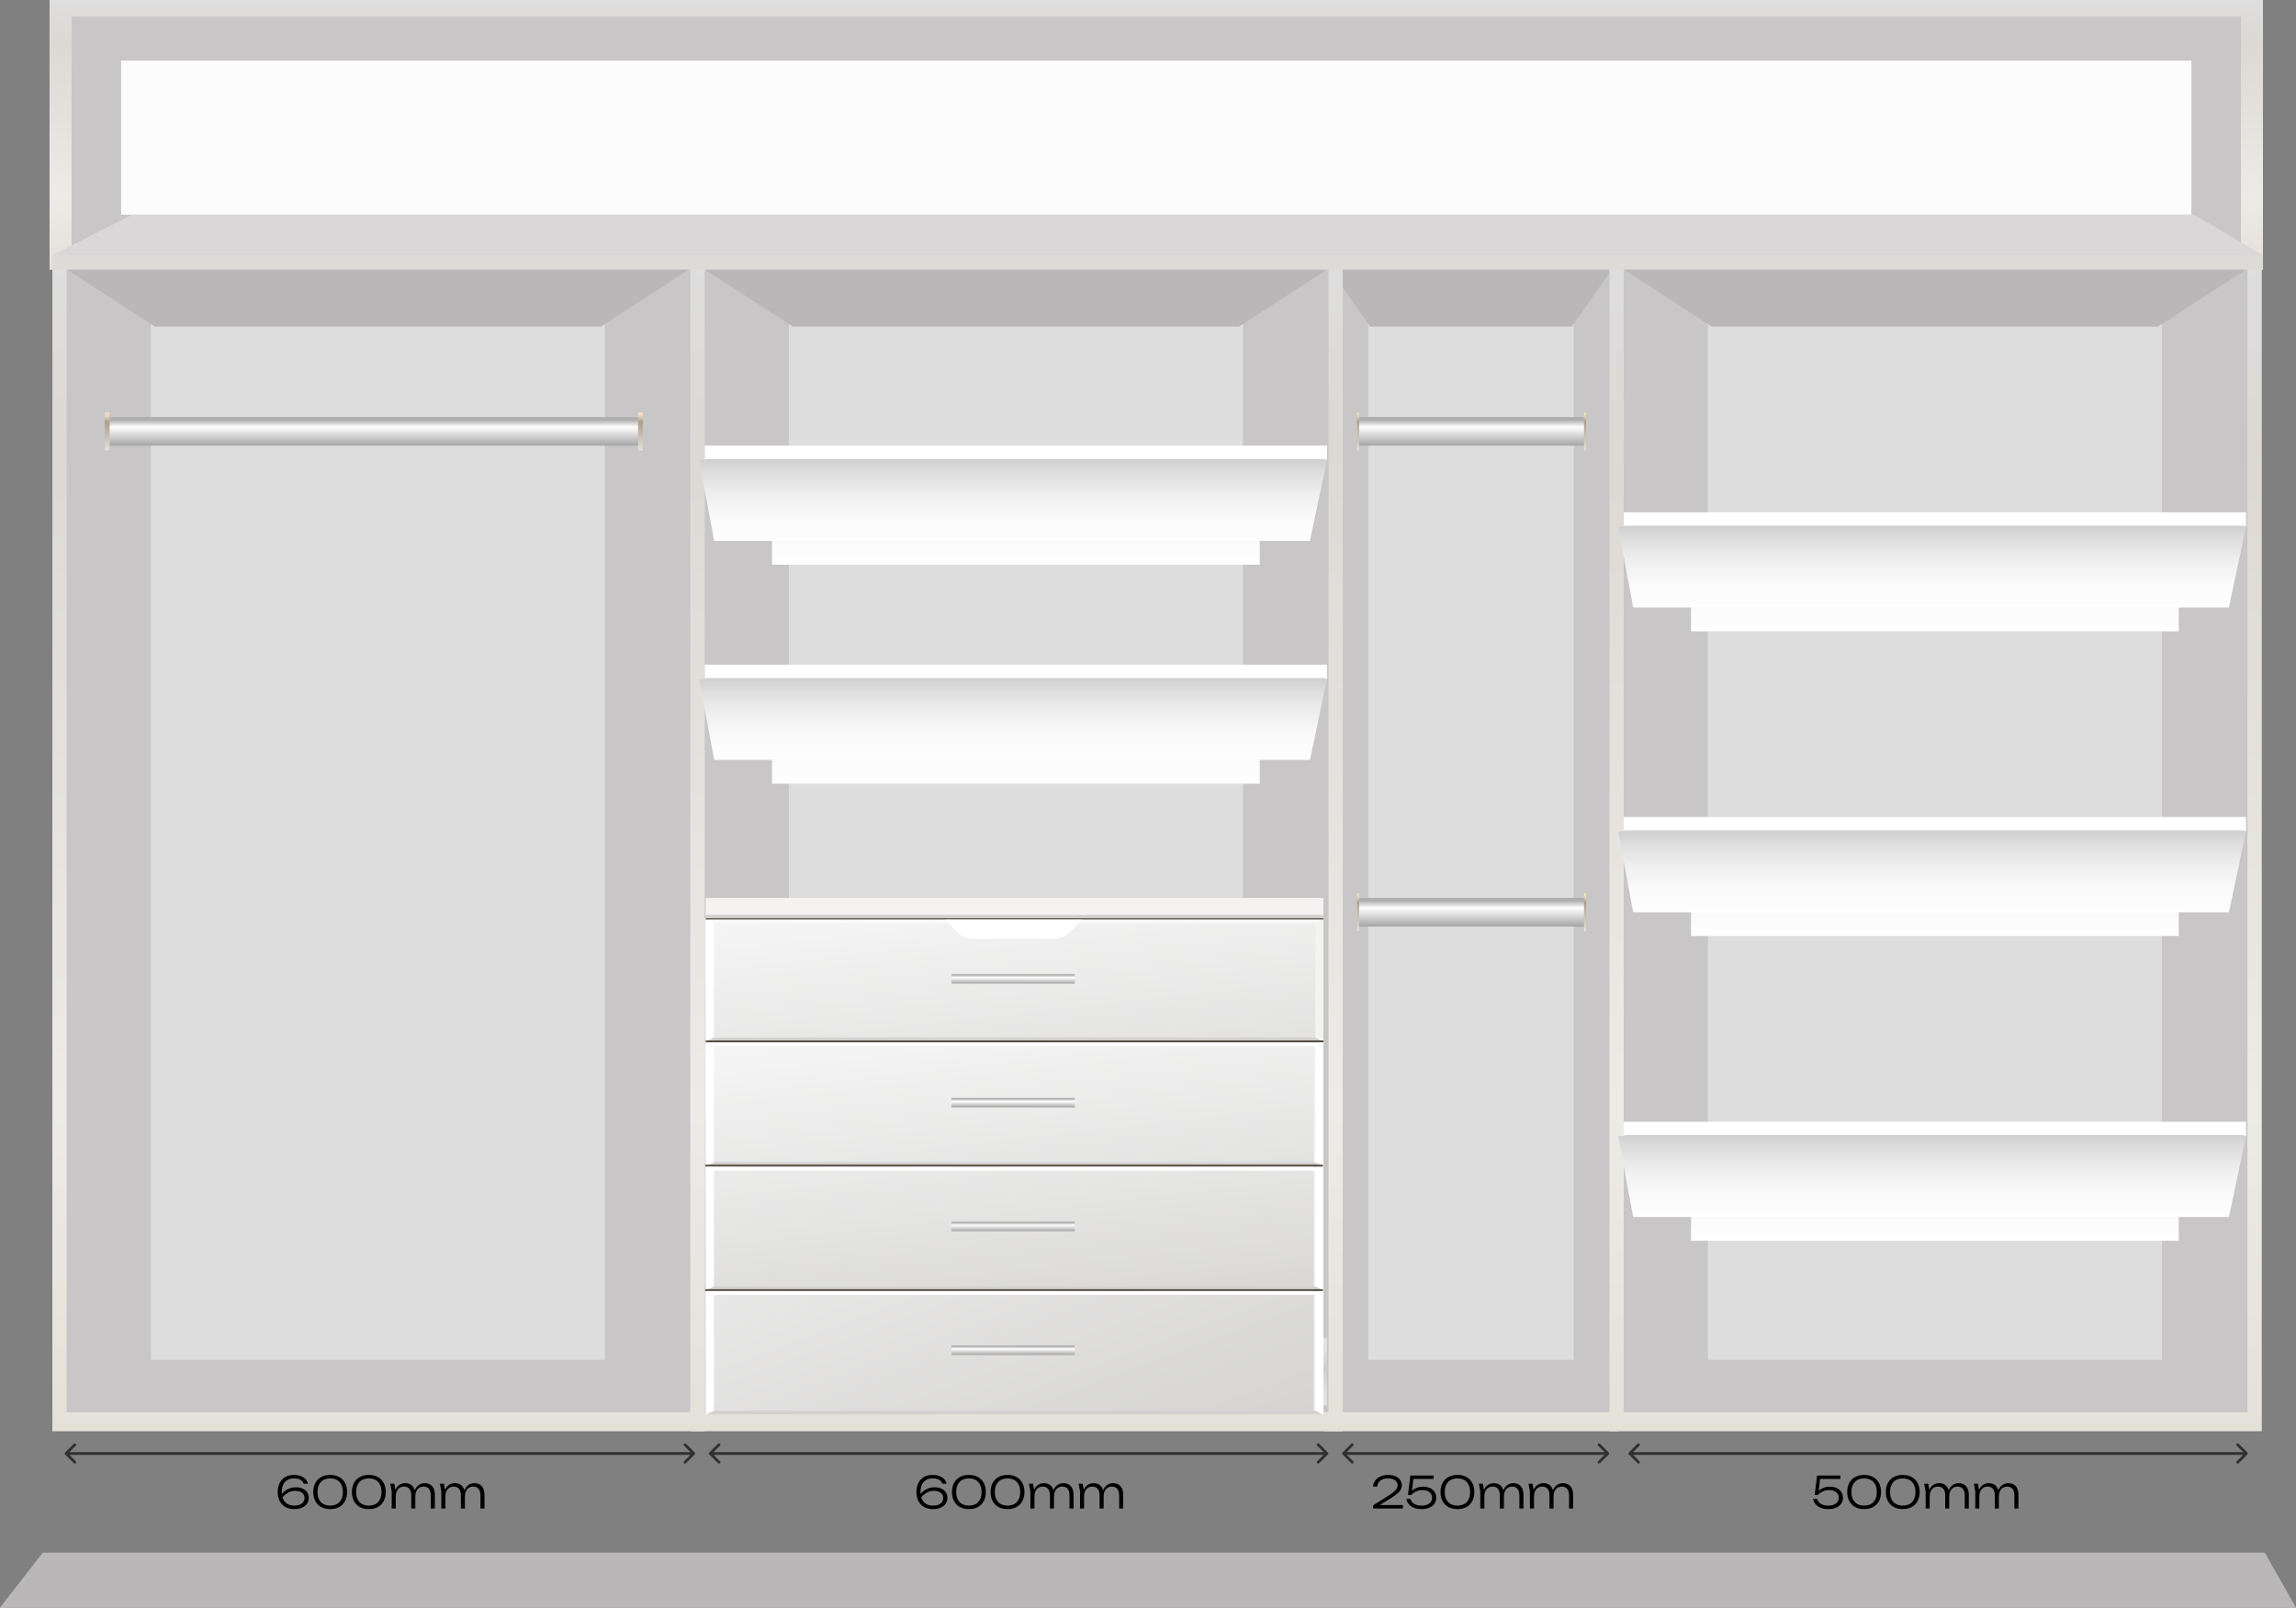 <svg width="417" height="292" viewBox="0 0 417 292" fill="none" xmlns="http://www.w3.org/2000/svg">
<rect x="0" y="0" width="417" height="292" fill="#808080" stroke="none"/>
<path d="M7.778 282H411.331L417 292H0L7.778 282Z" fill="#B9B7B7"/>
<path d="M126.177 264.177C126.274 264.079 126.274 263.921 126.177 263.823L124.586 262.232C124.488 262.135 124.33 262.135 124.232 262.232C124.135 262.33 124.135 262.488 124.232 262.586L125.646 264L124.232 265.414C124.135 265.512 124.135 265.67 124.232 265.768C124.33 265.865 124.488 265.865 124.586 265.768L126.177 264.177ZM11.823 263.823C11.726 263.921 11.726 264.079 11.823 264.177L13.414 265.768C13.512 265.865 13.67 265.865 13.768 265.768C13.865 265.67 13.865 265.512 13.768 265.414L12.354 264L13.768 262.586C13.865 262.488 13.865 262.33 13.768 262.232C13.67 262.135 13.512 262.135 13.414 262.232L11.823 263.823ZM126 263.75H12V264.25H126V263.75Z" fill="#303030"/>
<path d="M241.177 264.177C241.274 264.079 241.274 263.921 241.177 263.823L239.586 262.232C239.488 262.135 239.33 262.135 239.232 262.232C239.135 262.33 239.135 262.488 239.232 262.586L240.646 264L239.232 265.414C239.135 265.512 239.135 265.67 239.232 265.768C239.33 265.865 239.488 265.865 239.586 265.768L241.177 264.177ZM128.823 263.823C128.726 263.921 128.726 264.079 128.823 264.177L130.414 265.768C130.512 265.865 130.67 265.865 130.768 265.768C130.865 265.67 130.865 265.512 130.768 265.414L129.354 264L130.768 262.586C130.865 262.488 130.865 262.33 130.768 262.232C130.67 262.135 130.512 262.135 130.414 262.232L128.823 263.823ZM241 263.75H129V264.25H241V263.75Z" fill="#303030"/>
<path d="M292.177 264.177C292.274 264.079 292.274 263.921 292.177 263.823L290.586 262.232C290.488 262.135 290.33 262.135 290.232 262.232C290.135 262.33 290.135 262.488 290.232 262.586L291.646 264L290.232 265.414C290.135 265.512 290.135 265.67 290.232 265.768C290.33 265.865 290.488 265.865 290.586 265.768L292.177 264.177ZM243.823 263.823C243.726 263.921 243.726 264.079 243.823 264.177L245.414 265.768C245.512 265.865 245.67 265.865 245.768 265.768C245.865 265.67 245.865 265.512 245.768 265.414L244.354 264L245.768 262.586C245.865 262.488 245.865 262.33 245.768 262.232C245.67 262.135 245.512 262.135 245.414 262.232L243.823 263.823ZM292 263.75H244V264.25H292V263.75Z" fill="#303030"/>
<path d="M408.177 264.177C408.274 264.079 408.274 263.921 408.177 263.823L406.586 262.232C406.488 262.135 406.33 262.135 406.232 262.232C406.135 262.33 406.135 262.488 406.232 262.586L407.646 264L406.232 265.414C406.135 265.512 406.135 265.67 406.232 265.768C406.33 265.865 406.488 265.865 406.586 265.768L408.177 264.177ZM295.823 263.823C295.726 263.921 295.726 264.079 295.823 264.177L297.414 265.768C297.512 265.865 297.67 265.865 297.768 265.768C297.865 265.67 297.865 265.512 297.768 265.414L296.354 264L297.768 262.586C297.865 262.488 297.865 262.33 297.768 262.232C297.67 262.135 297.512 262.135 297.414 262.232L295.823 263.823ZM408 263.75H296V264.25H408V263.75Z" fill="#303030"/>
<path d="M411 0H9V49H411V0Z" fill="url(#paint0_linear_373_174)"/>
<path d="M407 3H13V47H407V3Z" fill="#C8C6C6"/>
<rect x="22" y="11" width="376" height="28" fill="#FCFCFC"/>
<path d="M127.992 46.351H9.513V259.959H127.992V46.351Z" fill="url(#paint1_linear_373_174)"/>
<path d="M125.397 46.351H12.107V256.5H125.397V46.351Z" fill="#C8C6C6"/>
<path d="M109.862 51.54H27.392V246.987H109.862V51.54Z" fill="#DDDDDD"/>
<path d="M109.135 59.323H28.119L12.12 48.945H125.134L109.135 59.323Z" fill="#B9B7B7"/>
<path d="M116.749 75.754H19.891V80.943H116.749V75.754Z" fill="url(#paint2_linear_373_174)"/>
<path d="M19.891 74.89H19.026V81.808H19.891V74.89Z" fill="url(#paint3_linear_373_174)"/>
<path d="M116.749 74.89H115.884V81.808H116.749V74.89Z" fill="url(#paint4_linear_373_174)"/>
<path d="M294.035 46.351H240.417V259.959H294.035V46.351Z" fill="url(#paint5_linear_373_174)"/>
<path d="M293.17 46.351H241.281V256.5H293.17V46.351Z" fill="#C8C6C6"/>
<path d="M285.83 51.54H248.508V246.987H285.83V51.54Z" fill="#DDDDDD"/>
<path d="M285.501 59.323H248.837L241.596 48.945H292.741L285.501 59.323Z" fill="#B9B7B7"/>
<path d="M287.981 75.754H246.47V80.943H287.981V75.754Z" fill="url(#paint6_linear_373_174)"/>
<path d="M287.981 163.1H246.47V168.289H287.981V163.1Z" fill="url(#paint7_linear_373_174)"/>
<path d="M246.843 74.89H246.451V81.808H246.843V74.89Z" fill="url(#paint8_linear_373_174)"/>
<path d="M246.843 162.235H246.451V169.154H246.843V162.235Z" fill="url(#paint9_linear_373_174)"/>
<path d="M288.082 74.89H287.691V81.808H288.082V74.89Z" fill="url(#paint10_linear_373_174)"/>
<path d="M288.082 162.235H287.691V169.154H288.082V162.235Z" fill="url(#paint11_linear_373_174)"/>
<path d="M243.876 46.351H125.397V259.959H243.876V46.351Z" fill="url(#paint12_linear_373_174)"/>
<path d="M241.281 46.351H127.991V256.5H241.281V46.351Z" fill="#C8C6C6"/>
<path d="M225.746 51.54H143.276V246.987H225.746V51.54Z" fill="#DDDDDD"/>
<path d="M225.019 59.323H144.003L128.004 48.945H241.018L225.019 59.323Z" fill="#B9B7B7"/>
<path style="mix-blend-mode:multiply" opacity="0.5" d="M241.018 242.99H140.797V248.574H241.018V242.99Z" fill="url(#paint13_linear_373_174)"/>
<path style="mix-blend-mode:multiply" opacity="0.5" d="M241.017 255.262H128.951L140.796 248.574H241.017V255.262Z" fill="url(#paint14_linear_373_174)"/>
<path d="M129.825 165.996H128.951V190.988H129.825V165.996Z" fill="#CECECE"/>
<path d="M129.825 193.298H128.951V218.291H129.825V193.298Z" fill="#CECECE"/>
<path d="M129.825 220.595H128.951V255.385H129.825V220.595Z" fill="#CECECE"/>
<path d="M240.078 165.5H128.803V256.771H240.078V165.5Z" fill="#565454"/>
<path d="M240.349 166.717H128.227V189.146H240.349V166.717Z" fill="#F4F4EF"/>
<path d="M240.349 189.321H128.227V211.75H240.349V189.321Z" fill="#F4F4EF"/>
<path d="M240.349 211.925H128.227V234.354H240.349V211.925Z" fill="#F4F4EF"/>
<path d="M238.619 189.387H128.004V212.023H238.619V189.387Z" fill="url(#paint15_linear_373_174)"/>
<path d="M240.125 166.751H128.004V189.18H240.125V166.751Z" fill="url(#paint16_linear_373_174)"/>
<path d="M238.619 212.023H128.004V234.659H238.619V212.023Z" fill="url(#paint17_linear_373_174)"/>
<path d="M240.349 211.925H128.227V212.623H240.349V211.925Z" fill="white"/>
<path d="M238.917 190.019H128.227V189.321H240.349L238.917 190.019Z" fill="white"/>
<path d="M240.349 166.717H128.227V167.416H240.349V166.717Z" fill="white"/>
<g style="mix-blend-mode:multiply">
<path d="M240.349 189.146H128.227V188.442H238.917L240.349 189.146Z" fill="#D3D1CF"/>
</g>
<g style="mix-blend-mode:multiply">
<path d="M240.349 211.75H128.227V211.051L238.917 211.108L240.349 211.75Z" fill="#D3D1CF"/>
</g>
<g style="mix-blend-mode:multiply">
<path d="M240.349 234.353H128.227V233.655H238.917L240.349 234.353Z" fill="#D3D1CF"/>
</g>
<path d="M129.659 188.442L128.227 189.146V166.717H129.659V188.442Z" fill="white"/>
<path d="M129.659 211.108L128.227 211.806V189.377H129.659V211.108Z" fill="white"/>
<path d="M129.659 233.655L128.227 234.354V211.925H129.659V233.655Z" fill="white"/>
<g style="mix-blend-mode:multiply">
<path d="M238.916 188.442L240.348 189.146V166.717L238.916 167.759V188.442Z" fill="#F4F4EF"/>
</g>
<g style="mix-blend-mode:multiply">
<path d="M238.916 211.108L240.348 211.806V189.321L238.916 190.019V211.108Z" fill="white"/>
</g>
<g style="mix-blend-mode:multiply">
<path d="M238.916 233.655L240.348 234.354V211.925H238.916V233.655Z" fill="white"/>
</g>
<path d="M240.349 234.489H128.227V256.918H240.349V234.489Z" fill="#F4F4EF"/>
<path d="M238.619 234.659H128.004V256.565H238.619V234.659Z" fill="url(#paint18_linear_373_174)"/>
<path d="M240.349 234.489H128.227V235.187H240.349V234.489Z" fill="white"/>
<g style="mix-blend-mode:multiply">
<path d="M240.349 256.918H128.227V256.219H238.917L240.349 256.918Z" fill="#D3D1CF"/>
</g>
<path d="M129.659 256.219L128.227 256.918V234.489H129.659V256.219Z" fill="white"/>
<g style="mix-blend-mode:multiply">
<path d="M238.916 256.219L240.348 256.918V234.489H238.916V256.219Z" fill="white"/>
</g>
<path d="M240.348 188.983H128.171V189.298H240.348V188.983Z" fill="url(#paint19_linear_373_174)"/>
<g style="mix-blend-mode:multiply">
<path d="M240.348 166.717H128.171V167.033H240.348V166.717Z" fill="url(#paint20_linear_373_174)"/>
<path d="M177.315 170.509C176.765 170.532 176.213 170.479 175.702 170.353C175.191 170.227 174.735 170.031 174.368 169.782L171.756 167.038H196.569L193.892 169.658C193.578 169.936 193.152 170.16 192.653 170.309C192.155 170.458 191.602 170.527 191.047 170.509H177.315Z" fill="white"/>
</g>
<path d="M240.256 211.558H128.078V211.874H240.256V211.558Z" fill="url(#paint21_linear_373_174)"/>
<path d="M240.256 234.167H128.078V234.483H240.256V234.167Z" fill="url(#paint22_linear_373_174)"/>
<path d="M240.349 163.1H128.172V166.717H240.349V163.1Z" fill="#F4F3F2"/>
<g style="mix-blend-mode:multiply">
<path d="M240.348 166.171H128.171V166.717H240.348V166.171Z" fill="#D3D1CF"/>
</g>
<path opacity="0.3" d="M238.917 167.76H194.691L195.426 167.027H240.376L238.917 167.76Z" fill="white"/>
<path opacity="0.3" d="M129.37 167.76H173.373L172.685 167.027H128.004L129.37 167.76Z" fill="white"/>
<path d="M195.201 176.937H172.802V178.667H195.201V176.937Z" fill="url(#paint23_linear_373_174)"/>
<path d="M195.201 221.907H172.802V223.637H195.201V221.907Z" fill="url(#paint24_linear_373_174)"/>
<path d="M195.201 199.422H172.802V201.152H195.201V199.422Z" fill="url(#paint25_linear_373_174)"/>
<path d="M195.201 244.392H172.802V246.122H195.201V244.392Z" fill="url(#paint26_linear_373_174)"/>
<path d="M241.018 80.943H128.004V83.538H241.018V80.943Z" fill="white"/>
<path d="M228.8 88.647H139.846L128.004 83.396H240.795L228.8 88.647Z" fill="#C6C6C6"/>
<path style="mix-blend-mode:multiply" opacity="0.5" d="M240.509 83.538H128.004L139.846 88.736H228.291L240.509 83.538Z" fill="url(#paint27_linear_373_174)"/>
<path style="mix-blend-mode:multiply" d="M228.8 88.727H140.221V102.564H228.8V88.727Z" fill="url(#paint28_linear_373_174)"/>
<path style="mix-blend-mode:multiply" d="M237.908 98.24H129.708L126.985 83.538H241.018L237.908 98.24Z" fill="url(#paint29_linear_373_174)"/>
<path d="M241.018 120.725H128.004V123.319H241.018V120.725Z" fill="white"/>
<path d="M228.8 128.429H139.846L128.004 123.177H240.795L228.8 128.429Z" fill="#C6C6C6"/>
<path style="mix-blend-mode:multiply" opacity="0.5" d="M240.509 123.319H128.004L139.846 128.517H228.291L240.509 123.319Z" fill="url(#paint30_linear_373_174)"/>
<path style="mix-blend-mode:multiply" d="M228.8 128.508H140.221V142.345H228.8V128.508Z" fill="url(#paint31_linear_373_174)"/>
<path style="mix-blend-mode:multiply" d="M237.908 138.021H129.708L126.985 123.319H241.018L237.908 138.021Z" fill="url(#paint32_linear_373_174)"/>
<path d="M410.784 46.351H292.305V259.959H410.784V46.351Z" fill="url(#paint33_linear_373_174)"/>
<path d="M408.189 46.351H294.899V256.5H408.189V46.351Z" fill="#C8C6C6"/>
<path d="M392.654 51.54H310.184V246.987H392.654V51.54Z" fill="#DDDDDD"/>
<path d="M391.927 59.323H310.911L294.912 48.945H407.926L391.927 59.323Z" fill="#B9B7B7"/>
<path d="M407.926 93.051H294.912V95.645H407.926V93.051Z" fill="white"/>
<path d="M395.708 100.755H306.755L294.912 95.504H407.703L395.708 100.755Z" fill="#C6C6C6"/>
<path style="mix-blend-mode:multiply" opacity="0.5" d="M407.417 95.645H294.912L306.755 100.843H395.199L407.417 95.645Z" fill="url(#paint34_linear_373_174)"/>
<path style="mix-blend-mode:multiply" d="M395.708 100.834H307.129V114.671H395.708V100.834Z" fill="url(#paint35_linear_373_174)"/>
<path style="mix-blend-mode:multiply" d="M404.816 110.347H296.616L293.894 95.645H407.926L404.816 110.347Z" fill="url(#paint36_linear_373_174)"/>
<path d="M407.926 148.398H294.912V150.993H407.926V148.398Z" fill="white"/>
<path d="M395.708 156.103H306.755L294.912 150.851H407.703L395.708 156.103Z" fill="#C6C6C6"/>
<path style="mix-blend-mode:multiply" opacity="0.5" d="M407.417 150.993H294.912L306.755 156.191H395.199L407.417 150.993Z" fill="url(#paint37_linear_373_174)"/>
<path style="mix-blend-mode:multiply" d="M395.708 156.182H307.129V170.019H395.708V156.182Z" fill="url(#paint38_linear_373_174)"/>
<path style="mix-blend-mode:multiply" d="M404.816 165.695H296.616L293.894 150.993H407.926L404.816 165.695Z" fill="url(#paint39_linear_373_174)"/>
<path d="M407.926 203.746H294.912V206.341H407.926V203.746Z" fill="white"/>
<path d="M395.708 211.451H306.755L294.912 206.199H407.703L395.708 211.451Z" fill="#C6C6C6"/>
<path style="mix-blend-mode:multiply" opacity="0.5" d="M407.417 206.341H294.912L306.755 211.539H395.199L407.417 206.341Z" fill="url(#paint40_linear_373_174)"/>
<path style="mix-blend-mode:multiply" d="M395.708 211.53H307.129V225.366H395.708V211.53Z" fill="url(#paint41_linear_373_174)"/>
<path style="mix-blend-mode:multiply" d="M404.816 221.043H296.616L293.894 206.341H407.926L404.816 221.043Z" fill="url(#paint42_linear_373_174)"/>
<path d="M9.512 48.945L410.999 48.945L410.999 46.351L9.512 46.351L9.512 48.945Z" fill="#DDDBD8"/>
<path d="M24.008 39L398.5 39L411 46.351L9.512 46.351L24.008 39Z" fill="#D9D7D7"/>
<path d="M53.416 267.896C53.864 267.896 54.264 267.965 54.616 268.104C54.968 268.237 55.256 268.424 55.48 268.664C55.709 268.899 55.853 269.173 55.912 269.488H55.168C55.067 269.211 54.875 268.981 54.592 268.8C54.315 268.619 53.925 268.528 53.424 268.528C52.923 268.528 52.504 268.629 52.168 268.832C51.837 269.029 51.589 269.312 51.424 269.68C51.264 270.048 51.184 270.483 51.184 270.984C51.184 271.491 51.269 271.931 51.44 272.304C51.616 272.677 51.872 272.965 52.208 273.168C52.549 273.365 52.968 273.464 53.464 273.464C53.853 273.464 54.184 273.408 54.456 273.296C54.733 273.179 54.944 273.016 55.088 272.808C55.232 272.595 55.304 272.352 55.304 272.08C55.304 271.819 55.237 271.592 55.104 271.4C54.976 271.203 54.787 271.051 54.536 270.944C54.285 270.837 53.984 270.784 53.632 270.784C53.093 270.784 52.613 270.917 52.192 271.184C51.776 271.445 51.421 271.789 51.128 272.216L50.784 271.952C50.981 271.605 51.221 271.296 51.504 271.024C51.792 270.752 52.123 270.539 52.496 270.384C52.869 270.224 53.283 270.144 53.736 270.144C54.2 270.144 54.605 270.221 54.952 270.376C55.304 270.531 55.579 270.752 55.776 271.04C55.973 271.323 56.072 271.664 56.072 272.064C56.072 272.469 55.963 272.827 55.744 273.136C55.525 273.44 55.221 273.677 54.832 273.848C54.443 274.019 53.987 274.104 53.464 274.104C52.819 274.104 52.269 273.973 51.816 273.712C51.368 273.445 51.027 273.08 50.792 272.616C50.557 272.147 50.44 271.608 50.44 271C50.44 270.387 50.555 269.848 50.784 269.384C51.013 268.915 51.349 268.549 51.792 268.288C52.24 268.027 52.781 267.896 53.416 267.896ZM59.973 274.104C59.333 274.104 58.781 273.976 58.317 273.72C57.858 273.459 57.506 273.096 57.261 272.632C57.016 272.168 56.893 271.624 56.893 271C56.893 270.376 57.016 269.832 57.261 269.368C57.506 268.904 57.858 268.544 58.317 268.288C58.781 268.027 59.333 267.896 59.973 267.896C60.613 267.896 61.162 268.027 61.621 268.288C62.08 268.544 62.432 268.904 62.677 269.368C62.922 269.832 63.045 270.376 63.045 271C63.045 271.619 62.922 272.163 62.677 272.632C62.432 273.096 62.08 273.459 61.621 273.72C61.162 273.976 60.613 274.104 59.973 274.104ZM59.973 273.464C60.698 273.464 61.264 273.248 61.669 272.816C62.074 272.384 62.277 271.779 62.277 271C62.277 270.221 62.074 269.616 61.669 269.184C61.264 268.747 60.698 268.528 59.973 268.528C59.242 268.528 58.674 268.747 58.269 269.184C57.864 269.616 57.661 270.221 57.661 271C57.661 271.779 57.864 272.384 58.269 272.816C58.674 273.248 59.242 273.464 59.973 273.464ZM66.989 274.104C66.349 274.104 65.797 273.976 65.333 273.72C64.874 273.459 64.522 273.096 64.277 272.632C64.031 272.168 63.909 271.624 63.909 271C63.909 270.376 64.031 269.832 64.277 269.368C64.522 268.904 64.874 268.544 65.333 268.288C65.797 268.027 66.349 267.896 66.989 267.896C67.629 267.896 68.178 268.027 68.637 268.288C69.095 268.544 69.447 268.904 69.693 269.368C69.938 269.832 70.061 270.376 70.061 271C70.061 271.619 69.938 272.163 69.693 272.632C69.447 273.096 69.095 273.459 68.637 273.72C68.178 273.976 67.629 274.104 66.989 274.104ZM66.989 273.464C67.714 273.464 68.279 273.248 68.685 272.816C69.09 272.384 69.293 271.779 69.293 271C69.293 270.221 69.09 269.616 68.685 269.184C68.279 268.747 67.714 268.528 66.989 268.528C66.258 268.528 65.69 268.747 65.285 269.184C64.879 269.616 64.677 270.221 64.677 271C64.677 271.779 64.879 272.384 65.285 272.816C65.69 273.248 66.258 273.464 66.989 273.464ZM70.884 269.496H71.62L71.876 271.024V274H71.14V270.92L70.884 269.496ZM73.596 269.392C73.986 269.392 74.316 269.477 74.588 269.648C74.86 269.813 75.068 270.056 75.212 270.376C75.356 270.691 75.428 271.072 75.428 271.52V274H74.692V271.648C74.692 271.109 74.58 270.704 74.356 270.432C74.132 270.155 73.807 270.016 73.38 270.016C73.076 270.016 72.809 270.091 72.58 270.24C72.356 270.389 72.183 270.597 72.06 270.864C71.938 271.125 71.876 271.432 71.876 271.784L71.58 271.576C71.618 271.128 71.724 270.741 71.9 270.416C72.082 270.091 72.316 269.84 72.604 269.664C72.897 269.483 73.228 269.392 73.596 269.392ZM77.14 269.392C77.529 269.392 77.86 269.477 78.132 269.648C78.409 269.813 78.62 270.056 78.764 270.376C78.908 270.691 78.98 271.072 78.98 271.52V274H78.244V271.648C78.244 271.109 78.132 270.704 77.908 270.432C77.684 270.155 77.359 270.016 76.932 270.016C76.628 270.016 76.362 270.091 76.132 270.24C75.908 270.389 75.735 270.597 75.612 270.864C75.49 271.125 75.428 271.432 75.428 271.784L75.132 271.576C75.169 271.128 75.276 270.741 75.452 270.416C75.633 270.091 75.868 269.84 76.156 269.664C76.45 269.483 76.778 269.392 77.14 269.392ZM79.9 269.496H80.636L80.892 271.024V274H80.156V270.92L79.9 269.496ZM82.612 269.392C83.001 269.392 83.332 269.477 83.604 269.648C83.876 269.813 84.084 270.056 84.228 270.376C84.372 270.691 84.444 271.072 84.444 271.52V274H83.708V271.648C83.708 271.109 83.596 270.704 83.372 270.432C83.148 270.155 82.823 270.016 82.396 270.016C82.092 270.016 81.825 270.091 81.596 270.24C81.372 270.389 81.198 270.597 81.076 270.864C80.953 271.125 80.892 271.432 80.892 271.784L80.596 271.576C80.633 271.128 80.74 270.741 80.916 270.416C81.097 270.091 81.332 269.84 81.62 269.664C81.913 269.483 82.244 269.392 82.612 269.392ZM86.156 269.392C86.545 269.392 86.876 269.477 87.148 269.648C87.425 269.813 87.636 270.056 87.78 270.376C87.924 270.691 87.996 271.072 87.996 271.52V274H87.26V271.648C87.26 271.109 87.148 270.704 86.924 270.432C86.7 270.155 86.374 270.016 85.948 270.016C85.644 270.016 85.377 270.091 85.148 270.24C84.924 270.389 84.751 270.597 84.628 270.864C84.505 271.125 84.444 271.432 84.444 271.784L84.148 271.576C84.185 271.128 84.292 270.741 84.468 270.416C84.649 270.091 84.884 269.84 85.172 269.664C85.465 269.483 85.793 269.392 86.156 269.392Z" fill="black"/>
<path d="M169.416 267.896C169.864 267.896 170.264 267.965 170.616 268.104C170.968 268.237 171.256 268.424 171.48 268.664C171.709 268.899 171.853 269.173 171.912 269.488H171.168C171.067 269.211 170.875 268.981 170.592 268.8C170.315 268.619 169.925 268.528 169.424 268.528C168.923 268.528 168.504 268.629 168.168 268.832C167.837 269.029 167.589 269.312 167.424 269.68C167.264 270.048 167.184 270.483 167.184 270.984C167.184 271.491 167.269 271.931 167.44 272.304C167.616 272.677 167.872 272.965 168.208 273.168C168.549 273.365 168.968 273.464 169.464 273.464C169.853 273.464 170.184 273.408 170.456 273.296C170.733 273.179 170.944 273.016 171.088 272.808C171.232 272.595 171.304 272.352 171.304 272.08C171.304 271.819 171.237 271.592 171.104 271.4C170.976 271.203 170.787 271.051 170.536 270.944C170.285 270.837 169.984 270.784 169.632 270.784C169.093 270.784 168.613 270.917 168.192 271.184C167.776 271.445 167.421 271.789 167.128 272.216L166.784 271.952C166.981 271.605 167.221 271.296 167.504 271.024C167.792 270.752 168.123 270.539 168.496 270.384C168.869 270.224 169.283 270.144 169.736 270.144C170.2 270.144 170.605 270.221 170.952 270.376C171.304 270.531 171.579 270.752 171.776 271.04C171.973 271.323 172.072 271.664 172.072 272.064C172.072 272.469 171.963 272.827 171.744 273.136C171.525 273.44 171.221 273.677 170.832 273.848C170.443 274.019 169.987 274.104 169.464 274.104C168.819 274.104 168.269 273.973 167.816 273.712C167.368 273.445 167.027 273.08 166.792 272.616C166.557 272.147 166.44 271.608 166.44 271C166.44 270.387 166.555 269.848 166.784 269.384C167.013 268.915 167.349 268.549 167.792 268.288C168.24 268.027 168.781 267.896 169.416 267.896ZM175.973 274.104C175.333 274.104 174.781 273.976 174.317 273.72C173.858 273.459 173.506 273.096 173.261 272.632C173.016 272.168 172.893 271.624 172.893 271C172.893 270.376 173.016 269.832 173.261 269.368C173.506 268.904 173.858 268.544 174.317 268.288C174.781 268.027 175.333 267.896 175.973 267.896C176.613 267.896 177.162 268.027 177.621 268.288C178.08 268.544 178.432 268.904 178.677 269.368C178.922 269.832 179.045 270.376 179.045 271C179.045 271.619 178.922 272.163 178.677 272.632C178.432 273.096 178.08 273.459 177.621 273.72C177.162 273.976 176.613 274.104 175.973 274.104ZM175.973 273.464C176.698 273.464 177.264 273.248 177.669 272.816C178.074 272.384 178.277 271.779 178.277 271C178.277 270.221 178.074 269.616 177.669 269.184C177.264 268.747 176.698 268.528 175.973 268.528C175.242 268.528 174.674 268.747 174.269 269.184C173.864 269.616 173.661 270.221 173.661 271C173.661 271.779 173.864 272.384 174.269 272.816C174.674 273.248 175.242 273.464 175.973 273.464ZM182.989 274.104C182.349 274.104 181.797 273.976 181.333 273.72C180.874 273.459 180.522 273.096 180.277 272.632C180.031 272.168 179.909 271.624 179.909 271C179.909 270.376 180.031 269.832 180.277 269.368C180.522 268.904 180.874 268.544 181.333 268.288C181.797 268.027 182.349 267.896 182.989 267.896C183.629 267.896 184.178 268.027 184.637 268.288C185.095 268.544 185.447 268.904 185.693 269.368C185.938 269.832 186.061 270.376 186.061 271C186.061 271.619 185.938 272.163 185.693 272.632C185.447 273.096 185.095 273.459 184.637 273.72C184.178 273.976 183.629 274.104 182.989 274.104ZM182.989 273.464C183.714 273.464 184.279 273.248 184.685 272.816C185.09 272.384 185.293 271.779 185.293 271C185.293 270.221 185.09 269.616 184.685 269.184C184.279 268.747 183.714 268.528 182.989 268.528C182.258 268.528 181.69 268.747 181.285 269.184C180.879 269.616 180.677 270.221 180.677 271C180.677 271.779 180.879 272.384 181.285 272.816C181.69 273.248 182.258 273.464 182.989 273.464ZM186.884 269.496H187.62L187.876 271.024V274H187.14V270.92L186.884 269.496ZM189.596 269.392C189.986 269.392 190.316 269.477 190.588 269.648C190.86 269.813 191.068 270.056 191.212 270.376C191.356 270.691 191.428 271.072 191.428 271.52V274H190.692V271.648C190.692 271.109 190.58 270.704 190.356 270.432C190.132 270.155 189.807 270.016 189.38 270.016C189.076 270.016 188.81 270.091 188.58 270.24C188.356 270.389 188.183 270.597 188.06 270.864C187.938 271.125 187.876 271.432 187.876 271.784L187.58 271.576C187.618 271.128 187.724 270.741 187.9 270.416C188.082 270.091 188.316 269.84 188.604 269.664C188.898 269.483 189.228 269.392 189.596 269.392ZM193.14 269.392C193.53 269.392 193.86 269.477 194.132 269.648C194.41 269.813 194.62 270.056 194.764 270.376C194.908 270.691 194.98 271.072 194.98 271.52V274H194.244V271.648C194.244 271.109 194.132 270.704 193.908 270.432C193.684 270.155 193.359 270.016 192.932 270.016C192.628 270.016 192.362 270.091 192.132 270.24C191.908 270.389 191.735 270.597 191.612 270.864C191.49 271.125 191.428 271.432 191.428 271.784L191.132 271.576C191.17 271.128 191.276 270.741 191.452 270.416C191.634 270.091 191.868 269.84 192.156 269.664C192.45 269.483 192.778 269.392 193.14 269.392ZM195.9 269.496H196.636L196.892 271.024V274H196.156V270.92L195.9 269.496ZM198.612 269.392C199.001 269.392 199.332 269.477 199.604 269.648C199.876 269.813 200.084 270.056 200.228 270.376C200.372 270.691 200.444 271.072 200.444 271.52V274H199.708V271.648C199.708 271.109 199.596 270.704 199.372 270.432C199.148 270.155 198.822 270.016 198.396 270.016C198.092 270.016 197.825 270.091 197.596 270.24C197.372 270.389 197.198 270.597 197.076 270.864C196.953 271.125 196.892 271.432 196.892 271.784L196.596 271.576C196.633 271.128 196.74 270.741 196.916 270.416C197.097 270.091 197.332 269.84 197.62 269.664C197.913 269.483 198.244 269.392 198.612 269.392ZM202.156 269.392C202.545 269.392 202.876 269.477 203.148 269.648C203.425 269.813 203.636 270.056 203.78 270.376C203.924 270.691 203.996 271.072 203.996 271.52V274H203.26V271.648C203.26 271.109 203.148 270.704 202.924 270.432C202.7 270.155 202.374 270.016 201.948 270.016C201.644 270.016 201.377 270.091 201.148 270.24C200.924 270.389 200.75 270.597 200.628 270.864C200.505 271.125 200.444 271.432 200.444 271.784L200.148 271.576C200.185 271.128 200.292 270.741 200.468 270.416C200.649 270.091 200.884 269.84 201.172 269.664C201.465 269.483 201.793 269.392 202.156 269.392Z" fill="black"/>
<path d="M249.368 270.016C249.4 269.589 249.536 269.219 249.776 268.904C250.021 268.584 250.344 268.336 250.744 268.16C251.149 267.984 251.608 267.896 252.12 267.896C252.616 267.896 253.048 267.973 253.416 268.128C253.789 268.283 254.08 268.501 254.288 268.784C254.496 269.067 254.6 269.395 254.6 269.768C254.6 270.056 254.531 270.325 254.392 270.576C254.259 270.821 254.032 271.075 253.712 271.336C253.397 271.597 252.968 271.896 252.424 272.232L250.24 273.592L250.144 273.36H254.8V274H249.392V273.424L251.928 271.824C252.397 271.525 252.771 271.267 253.048 271.048C253.331 270.824 253.533 270.613 253.656 270.416C253.779 270.219 253.84 270.011 253.84 269.792C253.84 269.541 253.771 269.323 253.632 269.136C253.499 268.944 253.301 268.795 253.04 268.688C252.784 268.581 252.472 268.528 252.104 268.528C251.677 268.528 251.32 268.595 251.032 268.728C250.749 268.856 250.533 269.032 250.384 269.256C250.24 269.48 250.155 269.733 250.128 270.016H249.368ZM256.149 268H260.373V268.624H256.421L256.733 268.392L256.397 271.104L256.141 271.112C256.274 270.92 256.45 270.744 256.669 270.584C256.893 270.419 257.154 270.285 257.453 270.184C257.751 270.083 258.079 270.032 258.437 270.032C258.965 270.032 259.407 270.123 259.765 270.304C260.122 270.485 260.391 270.728 260.573 271.032C260.759 271.336 260.853 271.677 260.853 272.056C260.853 272.456 260.743 272.811 260.525 273.12C260.306 273.424 259.999 273.664 259.605 273.84C259.21 274.016 258.746 274.104 258.213 274.104C257.669 274.104 257.199 274.024 256.805 273.864C256.41 273.699 256.095 273.477 255.861 273.2C255.631 272.923 255.485 272.611 255.421 272.264H256.181C256.266 272.632 256.482 272.925 256.829 273.144C257.181 273.363 257.642 273.472 258.213 273.472C258.591 273.472 258.919 273.413 259.197 273.296C259.479 273.179 259.698 273.016 259.853 272.808C260.013 272.595 260.093 272.344 260.093 272.056C260.093 271.773 260.023 271.528 259.885 271.32C259.746 271.107 259.546 270.941 259.285 270.824C259.029 270.707 258.714 270.648 258.341 270.648C258.015 270.648 257.722 270.693 257.461 270.784C257.199 270.869 256.973 270.979 256.781 271.112C256.589 271.245 256.431 271.387 256.309 271.536H255.717L256.149 268ZM264.7 274.104C264.06 274.104 263.508 273.976 263.044 273.72C262.585 273.459 262.233 273.096 261.988 272.632C261.742 272.168 261.62 271.624 261.62 271C261.62 270.376 261.742 269.832 261.988 269.368C262.233 268.904 262.585 268.544 263.044 268.288C263.508 268.027 264.06 267.896 264.7 267.896C265.34 267.896 265.889 268.027 266.348 268.288C266.806 268.544 267.158 268.904 267.404 269.368C267.649 269.832 267.772 270.376 267.772 271C267.772 271.619 267.649 272.163 267.404 272.632C267.158 273.096 266.806 273.459 266.348 273.72C265.889 273.976 265.34 274.104 264.7 274.104ZM264.7 273.464C265.425 273.464 265.99 273.248 266.396 272.816C266.801 272.384 267.004 271.779 267.004 271C267.004 270.221 266.801 269.616 266.396 269.184C265.99 268.747 265.425 268.528 264.7 268.528C263.969 268.528 263.401 268.747 262.996 269.184C262.59 269.616 262.388 270.221 262.388 271C262.388 271.779 262.59 272.384 262.996 272.816C263.401 273.248 263.969 273.464 264.7 273.464ZM268.595 269.496H269.331L269.587 271.024V274H268.851V270.92L268.595 269.496ZM271.307 269.392C271.696 269.392 272.027 269.477 272.299 269.648C272.571 269.813 272.779 270.056 272.923 270.376C273.067 270.691 273.139 271.072 273.139 271.52V274H272.403V271.648C272.403 271.109 272.291 270.704 272.067 270.432C271.843 270.155 271.518 270.016 271.091 270.016C270.787 270.016 270.52 270.091 270.291 270.24C270.067 270.389 269.894 270.597 269.771 270.864C269.648 271.125 269.587 271.432 269.587 271.784L269.291 271.576C269.328 271.128 269.435 270.741 269.611 270.416C269.792 270.091 270.027 269.84 270.315 269.664C270.608 269.483 270.939 269.392 271.307 269.392ZM274.851 269.392C275.24 269.392 275.571 269.477 275.843 269.648C276.12 269.813 276.331 270.056 276.475 270.376C276.619 270.691 276.691 271.072 276.691 271.52V274H275.955V271.648C275.955 271.109 275.843 270.704 275.619 270.432C275.395 270.155 275.07 270.016 274.643 270.016C274.339 270.016 274.072 270.091 273.843 270.24C273.619 270.389 273.446 270.597 273.323 270.864C273.2 271.125 273.139 271.432 273.139 271.784L272.843 271.576C272.88 271.128 272.987 270.741 273.163 270.416C273.344 270.091 273.579 269.84 273.867 269.664C274.16 269.483 274.488 269.392 274.851 269.392ZM277.611 269.496H278.347L278.603 271.024V274H277.867V270.92L277.611 269.496ZM280.323 269.392C280.712 269.392 281.043 269.477 281.315 269.648C281.587 269.813 281.795 270.056 281.939 270.376C282.083 270.691 282.155 271.072 282.155 271.52V274H281.419V271.648C281.419 271.109 281.307 270.704 281.083 270.432C280.859 270.155 280.533 270.016 280.107 270.016C279.803 270.016 279.536 270.091 279.307 270.24C279.083 270.389 278.909 270.597 278.787 270.864C278.664 271.125 278.603 271.432 278.603 271.784L278.307 271.576C278.344 271.128 278.451 270.741 278.627 270.416C278.808 270.091 279.043 269.84 279.331 269.664C279.624 269.483 279.955 269.392 280.323 269.392ZM283.867 269.392C284.256 269.392 284.587 269.477 284.859 269.648C285.136 269.813 285.347 270.056 285.491 270.376C285.635 270.691 285.707 271.072 285.707 271.52V274H284.971V271.648C284.971 271.109 284.859 270.704 284.635 270.432C284.411 270.155 284.085 270.016 283.659 270.016C283.355 270.016 283.088 270.091 282.859 270.24C282.635 270.389 282.461 270.597 282.339 270.864C282.216 271.125 282.155 271.432 282.155 271.784L281.859 271.576C281.896 271.128 282.003 270.741 282.179 270.416C282.36 270.091 282.595 269.84 282.883 269.664C283.176 269.483 283.504 269.392 283.867 269.392Z" fill="black"/>
<path d="M330.016 268H334.24V268.624H330.288L330.6 268.392L330.264 271.104L330.008 271.112C330.141 270.92 330.317 270.744 330.536 270.584C330.76 270.419 331.021 270.285 331.32 270.184C331.619 270.083 331.947 270.032 332.304 270.032C332.832 270.032 333.275 270.123 333.632 270.304C333.989 270.485 334.259 270.728 334.44 271.032C334.627 271.336 334.72 271.677 334.72 272.056C334.72 272.456 334.611 272.811 334.392 273.12C334.173 273.424 333.867 273.664 333.472 273.84C333.077 274.016 332.613 274.104 332.08 274.104C331.536 274.104 331.067 274.024 330.672 273.864C330.277 273.699 329.963 273.477 329.728 273.2C329.499 272.923 329.352 272.611 329.288 272.264H330.048C330.133 272.632 330.349 272.925 330.696 273.144C331.048 273.363 331.509 273.472 332.08 273.472C332.459 273.472 332.787 273.413 333.064 273.296C333.347 273.179 333.565 273.016 333.72 272.808C333.88 272.595 333.96 272.344 333.96 272.056C333.96 271.773 333.891 271.528 333.752 271.32C333.613 271.107 333.413 270.941 333.152 270.824C332.896 270.707 332.581 270.648 332.208 270.648C331.883 270.648 331.589 270.693 331.328 270.784C331.067 270.869 330.84 270.979 330.648 271.112C330.456 271.245 330.299 271.387 330.176 271.536H329.584L330.016 268ZM338.567 274.104C337.927 274.104 337.375 273.976 336.911 273.72C336.452 273.459 336.1 273.096 335.855 272.632C335.609 272.168 335.487 271.624 335.487 271C335.487 270.376 335.609 269.832 335.855 269.368C336.1 268.904 336.452 268.544 336.911 268.288C337.375 268.027 337.927 267.896 338.567 267.896C339.207 267.896 339.756 268.027 340.215 268.288C340.673 268.544 341.025 268.904 341.271 269.368C341.516 269.832 341.639 270.376 341.639 271C341.639 271.619 341.516 272.163 341.271 272.632C341.025 273.096 340.673 273.459 340.215 273.72C339.756 273.976 339.207 274.104 338.567 274.104ZM338.567 273.464C339.292 273.464 339.857 273.248 340.263 272.816C340.668 272.384 340.871 271.779 340.871 271C340.871 270.221 340.668 269.616 340.263 269.184C339.857 268.747 339.292 268.528 338.567 268.528C337.836 268.528 337.268 268.747 336.863 269.184C336.457 269.616 336.255 270.221 336.255 271C336.255 271.779 336.457 272.384 336.863 272.816C337.268 273.248 337.836 273.464 338.567 273.464ZM345.582 274.104C344.942 274.104 344.39 273.976 343.926 273.72C343.468 273.459 343.116 273.096 342.87 272.632C342.625 272.168 342.502 271.624 342.502 271C342.502 270.376 342.625 269.832 342.87 269.368C343.116 268.904 343.468 268.544 343.926 268.288C344.39 268.027 344.942 267.896 345.582 267.896C346.222 267.896 346.772 268.027 347.23 268.288C347.689 268.544 348.041 268.904 348.286 269.368C348.532 269.832 348.654 270.376 348.654 271C348.654 271.619 348.532 272.163 348.286 272.632C348.041 273.096 347.689 273.459 347.23 273.72C346.772 273.976 346.222 274.104 345.582 274.104ZM345.582 273.464C346.308 273.464 346.873 273.248 347.278 272.816C347.684 272.384 347.886 271.779 347.886 271C347.886 270.221 347.684 269.616 347.278 269.184C346.873 268.747 346.308 268.528 345.582 268.528C344.852 268.528 344.284 268.747 343.878 269.184C343.473 269.616 343.27 270.221 343.27 271C343.27 271.779 343.473 272.384 343.878 272.816C344.284 273.248 344.852 273.464 345.582 273.464ZM349.478 269.496H350.214L350.47 271.024V274H349.734V270.92L349.478 269.496ZM352.19 269.392C352.579 269.392 352.91 269.477 353.182 269.648C353.454 269.813 353.662 270.056 353.806 270.376C353.95 270.691 354.022 271.072 354.022 271.52V274H353.286V271.648C353.286 271.109 353.174 270.704 352.95 270.432C352.726 270.155 352.401 270.016 351.974 270.016C351.67 270.016 351.403 270.091 351.174 270.24C350.95 270.389 350.777 270.597 350.654 270.864C350.531 271.125 350.47 271.432 350.47 271.784L350.174 271.576C350.211 271.128 350.318 270.741 350.494 270.416C350.675 270.091 350.91 269.84 351.198 269.664C351.491 269.483 351.822 269.392 352.19 269.392ZM355.734 269.392C356.123 269.392 356.454 269.477 356.726 269.648C357.003 269.813 357.214 270.056 357.358 270.376C357.502 270.691 357.574 271.072 357.574 271.52V274H356.838V271.648C356.838 271.109 356.726 270.704 356.502 270.432C356.278 270.155 355.953 270.016 355.526 270.016C355.222 270.016 354.955 270.091 354.726 270.24C354.502 270.389 354.329 270.597 354.206 270.864C354.083 271.125 354.022 271.432 354.022 271.784L353.726 271.576C353.763 271.128 353.87 270.741 354.046 270.416C354.227 270.091 354.462 269.84 354.75 269.664C355.043 269.483 355.371 269.392 355.734 269.392ZM358.494 269.496H359.23L359.486 271.024V274H358.75V270.92L358.494 269.496ZM361.206 269.392C361.595 269.392 361.926 269.477 362.198 269.648C362.47 269.813 362.678 270.056 362.822 270.376C362.966 270.691 363.038 271.072 363.038 271.52V274H362.302V271.648C362.302 271.109 362.19 270.704 361.966 270.432C361.742 270.155 361.416 270.016 360.99 270.016C360.686 270.016 360.419 270.091 360.19 270.24C359.966 270.389 359.792 270.597 359.67 270.864C359.547 271.125 359.486 271.432 359.486 271.784L359.19 271.576C359.227 271.128 359.334 270.741 359.51 270.416C359.691 270.091 359.926 269.84 360.214 269.664C360.507 269.483 360.838 269.392 361.206 269.392ZM364.75 269.392C365.139 269.392 365.47 269.477 365.742 269.648C366.019 269.813 366.23 270.056 366.374 270.376C366.518 270.691 366.59 271.072 366.59 271.52V274H365.854V271.648C365.854 271.109 365.742 270.704 365.518 270.432C365.294 270.155 364.968 270.016 364.542 270.016C364.238 270.016 363.971 270.091 363.742 270.24C363.518 270.389 363.344 270.597 363.222 270.864C363.099 271.125 363.038 271.432 363.038 271.784L362.742 271.576C362.779 271.128 362.886 270.741 363.062 270.416C363.243 270.091 363.478 269.84 363.766 269.664C364.059 269.483 364.387 269.392 364.75 269.392Z" fill="black"/>
<defs>
<linearGradient id="paint0_linear_373_174" x1="210" y1="0" x2="210" y2="49" gradientUnits="userSpaceOnUse">
<stop stop-color="#DEDEDE"/>
<stop offset="0.161" stop-color="#DCD9D5"/>
<stop offset="0.724" stop-color="#EDEBE7"/>
<stop offset="1" stop-color="#E4E1D9"/>
</linearGradient>
<linearGradient id="paint1_linear_373_174" x1="68.752" y1="46.351" x2="68.752" y2="259.959" gradientUnits="userSpaceOnUse">
<stop stop-color="#DEDEDE"/>
<stop offset="0.161" stop-color="#DCD9D5"/>
<stop offset="0.724" stop-color="#EDEBE7"/>
<stop offset="1" stop-color="#E4E1D9"/>
</linearGradient>
<linearGradient id="paint2_linear_373_174" x1="68.32" y1="75.754" x2="68.32" y2="80.943" gradientUnits="userSpaceOnUse">
<stop offset="0.094" stop-color="#ADADAD"/>
<stop offset="0.349" stop-color="white"/>
<stop offset="0.656" stop-color="#D5D4D4"/>
<stop offset="1" stop-color="#A6A5A5"/>
</linearGradient>
<linearGradient id="paint3_linear_373_174" x1="19.458" y1="74.89" x2="19.458" y2="81.808" gradientUnits="userSpaceOnUse">
<stop stop-color="#F2E1C5"/>
<stop offset="0.06" stop-color="#EEDDC2"/>
<stop offset="0.11" stop-color="#E1D1B8"/>
<stop offset="0.17" stop-color="#CDBEA7"/>
<stop offset="0.23" stop-color="#B0A390"/>
<stop offset="0.24" stop-color="#AA9D8B"/>
<stop offset="1" stop-color="#E4E1D9"/>
</linearGradient>
<linearGradient id="paint4_linear_373_174" x1="116.317" y1="74.89" x2="116.317" y2="81.808" gradientUnits="userSpaceOnUse">
<stop stop-color="#F2E1C5"/>
<stop offset="0.06" stop-color="#EEDDC2"/>
<stop offset="0.11" stop-color="#E1D1B8"/>
<stop offset="0.17" stop-color="#CDBEA7"/>
<stop offset="0.23" stop-color="#B0A390"/>
<stop offset="0.24" stop-color="#AA9D8B"/>
<stop offset="1" stop-color="#E4E1D9"/>
</linearGradient>
<linearGradient id="paint5_linear_373_174" x1="267.226" y1="46.351" x2="267.226" y2="259.959" gradientUnits="userSpaceOnUse">
<stop stop-color="#DEDEDE"/>
<stop offset="0.161" stop-color="#DCD9D5"/>
<stop offset="0.724" stop-color="#EDEBE7"/>
<stop offset="1" stop-color="#E4E1D9"/>
</linearGradient>
<linearGradient id="paint6_linear_373_174" x1="267.226" y1="75.754" x2="267.226" y2="80.943" gradientUnits="userSpaceOnUse">
<stop offset="0.094" stop-color="#ADADAD"/>
<stop offset="0.349" stop-color="white"/>
<stop offset="0.656" stop-color="#D5D4D4"/>
<stop offset="1" stop-color="#A6A5A5"/>
</linearGradient>
<linearGradient id="paint7_linear_373_174" x1="267.226" y1="163.1" x2="267.226" y2="168.289" gradientUnits="userSpaceOnUse">
<stop offset="0.094" stop-color="#ADADAD"/>
<stop offset="0.349" stop-color="white"/>
<stop offset="0.656" stop-color="#D5D4D4"/>
<stop offset="1" stop-color="#A6A5A5"/>
</linearGradient>
<linearGradient id="paint8_linear_373_174" x1="246.647" y1="74.89" x2="246.647" y2="81.808" gradientUnits="userSpaceOnUse">
<stop stop-color="#F2E1C5"/>
<stop offset="0.06" stop-color="#EEDDC2"/>
<stop offset="0.11" stop-color="#E1D1B8"/>
<stop offset="0.17" stop-color="#CDBEA7"/>
<stop offset="0.23" stop-color="#B0A390"/>
<stop offset="0.24" stop-color="#AA9D8B"/>
<stop offset="1" stop-color="#E4E1D9"/>
</linearGradient>
<linearGradient id="paint9_linear_373_174" x1="246.647" y1="162.235" x2="246.647" y2="169.154" gradientUnits="userSpaceOnUse">
<stop stop-color="#F2E1C5"/>
<stop offset="0.06" stop-color="#EEDDC2"/>
<stop offset="0.11" stop-color="#E1D1B8"/>
<stop offset="0.17" stop-color="#CDBEA7"/>
<stop offset="0.23" stop-color="#B0A390"/>
<stop offset="0.24" stop-color="#AA9D8B"/>
<stop offset="1" stop-color="#E4E1D9"/>
</linearGradient>
<linearGradient id="paint10_linear_373_174" x1="287.886" y1="74.89" x2="287.886" y2="81.808" gradientUnits="userSpaceOnUse">
<stop stop-color="#F2E1C5"/>
<stop offset="0.06" stop-color="#EEDDC2"/>
<stop offset="0.11" stop-color="#E1D1B8"/>
<stop offset="0.17" stop-color="#CDBEA7"/>
<stop offset="0.23" stop-color="#B0A390"/>
<stop offset="0.24" stop-color="#AA9D8B"/>
<stop offset="1" stop-color="#E4E1D9"/>
</linearGradient>
<linearGradient id="paint11_linear_373_174" x1="287.886" y1="162.235" x2="287.886" y2="169.154" gradientUnits="userSpaceOnUse">
<stop stop-color="#F2E1C5"/>
<stop offset="0.06" stop-color="#EEDDC2"/>
<stop offset="0.11" stop-color="#E1D1B8"/>
<stop offset="0.17" stop-color="#CDBEA7"/>
<stop offset="0.23" stop-color="#B0A390"/>
<stop offset="0.24" stop-color="#AA9D8B"/>
<stop offset="1" stop-color="#E4E1D9"/>
</linearGradient>
<linearGradient id="paint12_linear_373_174" x1="184.637" y1="46.351" x2="184.637" y2="259.959" gradientUnits="userSpaceOnUse">
<stop stop-color="#DEDEDE"/>
<stop offset="0.161" stop-color="#DCD9D5"/>
<stop offset="0.724" stop-color="#EDEBE7"/>
<stop offset="1" stop-color="#E4E1D9"/>
</linearGradient>
<linearGradient id="paint13_linear_373_174" x1="190.907" y1="248.844" x2="190.907" y2="243.036" gradientUnits="userSpaceOnUse">
<stop stop-color="#D1D1D1"/>
<stop offset="0.14" stop-color="#DEDEDE"/>
<stop offset="0.41" stop-color="#F0F0F0"/>
<stop offset="0.69" stop-color="#FBFBFB"/>
<stop offset="1" stop-color="white"/>
</linearGradient>
<linearGradient id="paint14_linear_373_174" x1="184.984" y1="255.588" x2="184.984" y2="248.63" gradientUnits="userSpaceOnUse">
<stop stop-color="white"/>
<stop offset="0.31" stop-color="#FBFBFB"/>
<stop offset="0.59" stop-color="#F0F0F0"/>
<stop offset="0.86" stop-color="#DEDEDE"/>
<stop offset="1" stop-color="#D1D1D1"/>
</linearGradient>
<linearGradient id="paint15_linear_373_174" x1="173.727" y1="168.264" x2="182.643" y2="246.832" gradientUnits="userSpaceOnUse">
<stop stop-color="white"/>
<stop offset="1" stop-color="#D3D2D1"/>
</linearGradient>
<linearGradient id="paint16_linear_373_174" x1="174.349" y1="145.821" x2="182.99" y2="223.715" gradientUnits="userSpaceOnUse">
<stop stop-color="white"/>
<stop offset="1" stop-color="#D3D2D1"/>
</linearGradient>
<linearGradient id="paint17_linear_373_174" x1="168.545" y1="173.313" x2="177.461" y2="251.886" gradientUnits="userSpaceOnUse">
<stop stop-color="white"/>
<stop offset="1" stop-color="#D3D2D1"/>
</linearGradient>
<linearGradient id="paint18_linear_373_174" x1="108.275" y1="172.766" x2="153.238" y2="294.037" gradientUnits="userSpaceOnUse">
<stop stop-color="white"/>
<stop offset="1" stop-color="#D3D2D1"/>
</linearGradient>
<linearGradient id="paint19_linear_373_174" x1="184.26" y1="189.321" x2="184.26" y2="188.96" gradientUnits="userSpaceOnUse">
<stop stop-color="#5B544D"/>
<stop offset="0.41" stop-color="#544C44"/>
<stop offset="1" stop-color="#453B2F"/>
</linearGradient>
<linearGradient id="paint20_linear_373_174" x1="184.26" y1="167.049" x2="184.26" y2="166.689" gradientUnits="userSpaceOnUse">
<stop stop-color="#5B544D"/>
<stop offset="0.41" stop-color="#544C44"/>
<stop offset="1" stop-color="#453B2F"/>
</linearGradient>
<linearGradient id="paint21_linear_373_174" x1="184.167" y1="211.896" x2="184.167" y2="211.536" gradientUnits="userSpaceOnUse">
<stop stop-color="#5B544D"/>
<stop offset="0.41" stop-color="#544C44"/>
<stop offset="1" stop-color="#453B2F"/>
</linearGradient>
<linearGradient id="paint22_linear_373_174" x1="184.167" y1="234.5" x2="184.167" y2="234.139" gradientUnits="userSpaceOnUse">
<stop stop-color="#5B544D"/>
<stop offset="0.41" stop-color="#544C44"/>
<stop offset="1" stop-color="#453B2F"/>
</linearGradient>
<linearGradient id="paint23_linear_373_174" x1="184.002" y1="176.937" x2="184.002" y2="178.667" gradientUnits="userSpaceOnUse">
<stop offset="0.094" stop-color="#ADADAD"/>
<stop offset="0.349" stop-color="white"/>
<stop offset="0.656" stop-color="#D5D4D4"/>
<stop offset="1" stop-color="#A6A5A5"/>
</linearGradient>
<linearGradient id="paint24_linear_373_174" x1="184.002" y1="221.907" x2="184.002" y2="223.637" gradientUnits="userSpaceOnUse">
<stop offset="0.094" stop-color="#ADADAD"/>
<stop offset="0.349" stop-color="white"/>
<stop offset="0.656" stop-color="#D5D4D4"/>
<stop offset="1" stop-color="#A6A5A5"/>
</linearGradient>
<linearGradient id="paint25_linear_373_174" x1="184.002" y1="199.422" x2="184.002" y2="201.152" gradientUnits="userSpaceOnUse">
<stop offset="0.094" stop-color="#ADADAD"/>
<stop offset="0.349" stop-color="white"/>
<stop offset="0.656" stop-color="#D5D4D4"/>
<stop offset="1" stop-color="#A6A5A5"/>
</linearGradient>
<linearGradient id="paint26_linear_373_174" x1="184.002" y1="244.392" x2="184.002" y2="246.122" gradientUnits="userSpaceOnUse">
<stop offset="0.094" stop-color="#ADADAD"/>
<stop offset="0.349" stop-color="white"/>
<stop offset="0.656" stop-color="#D5D4D4"/>
<stop offset="1" stop-color="#A6A5A5"/>
</linearGradient>
<linearGradient id="paint27_linear_373_174" x1="184.029" y1="80.384" x2="184.029" y2="85.784" gradientUnits="userSpaceOnUse">
<stop stop-color="white"/>
<stop offset="0.31" stop-color="#FBFBFB"/>
<stop offset="0.59" stop-color="#F0F0F0"/>
<stop offset="0.86" stop-color="#DEDEDE"/>
<stop offset="1" stop-color="#D1D1D1"/>
</linearGradient>
<linearGradient id="paint28_linear_373_174" x1="184.51" y1="103.239" x2="184.51" y2="88.848" gradientUnits="userSpaceOnUse">
<stop stop-color="white"/>
<stop offset="0.31" stop-color="#FBFBFB"/>
<stop offset="0.59" stop-color="#F0F0F0"/>
<stop offset="0.86" stop-color="#DEDEDE"/>
<stop offset="1" stop-color="#D1D1D1"/>
</linearGradient>
<linearGradient id="paint29_linear_373_174" x1="184.002" y1="99.394" x2="184.002" y2="83.667" gradientUnits="userSpaceOnUse">
<stop stop-color="white"/>
<stop offset="0.31" stop-color="#FBFBFB"/>
<stop offset="0.59" stop-color="#F0F0F0"/>
<stop offset="0.86" stop-color="#DEDEDE"/>
<stop offset="1" stop-color="#D1D1D1"/>
</linearGradient>
<linearGradient id="paint30_linear_373_174" x1="184.029" y1="120.166" x2="184.029" y2="125.565" gradientUnits="userSpaceOnUse">
<stop stop-color="white"/>
<stop offset="0.31" stop-color="#FBFBFB"/>
<stop offset="0.59" stop-color="#F0F0F0"/>
<stop offset="0.86" stop-color="#DEDEDE"/>
<stop offset="1" stop-color="#D1D1D1"/>
</linearGradient>
<linearGradient id="paint31_linear_373_174" x1="184.51" y1="143.02" x2="184.51" y2="128.629" gradientUnits="userSpaceOnUse">
<stop stop-color="white"/>
<stop offset="0.31" stop-color="#FBFBFB"/>
<stop offset="0.59" stop-color="#F0F0F0"/>
<stop offset="0.86" stop-color="#DEDEDE"/>
<stop offset="1" stop-color="#D1D1D1"/>
</linearGradient>
<linearGradient id="paint32_linear_373_174" x1="184.002" y1="139.175" x2="184.002" y2="123.448" gradientUnits="userSpaceOnUse">
<stop stop-color="white"/>
<stop offset="0.31" stop-color="#FBFBFB"/>
<stop offset="0.59" stop-color="#F0F0F0"/>
<stop offset="0.86" stop-color="#DEDEDE"/>
<stop offset="1" stop-color="#D1D1D1"/>
</linearGradient>
<linearGradient id="paint33_linear_373_174" x1="351.545" y1="46.351" x2="351.545" y2="259.959" gradientUnits="userSpaceOnUse">
<stop stop-color="#DEDEDE"/>
<stop offset="0.161" stop-color="#DCD9D5"/>
<stop offset="0.724" stop-color="#EDEBE7"/>
<stop offset="1" stop-color="#E4E1D9"/>
</linearGradient>
<linearGradient id="paint34_linear_373_174" x1="350.937" y1="92.492" x2="350.937" y2="97.891" gradientUnits="userSpaceOnUse">
<stop stop-color="white"/>
<stop offset="0.31" stop-color="#FBFBFB"/>
<stop offset="0.59" stop-color="#F0F0F0"/>
<stop offset="0.86" stop-color="#DEDEDE"/>
<stop offset="1" stop-color="#D1D1D1"/>
</linearGradient>
<linearGradient id="paint35_linear_373_174" x1="351.419" y1="115.346" x2="351.419" y2="100.955" gradientUnits="userSpaceOnUse">
<stop stop-color="white"/>
<stop offset="0.31" stop-color="#FBFBFB"/>
<stop offset="0.59" stop-color="#F0F0F0"/>
<stop offset="0.86" stop-color="#DEDEDE"/>
<stop offset="1" stop-color="#D1D1D1"/>
</linearGradient>
<linearGradient id="paint36_linear_373_174" x1="350.91" y1="111.501" x2="350.91" y2="95.775" gradientUnits="userSpaceOnUse">
<stop stop-color="white"/>
<stop offset="0.31" stop-color="#FBFBFB"/>
<stop offset="0.59" stop-color="#F0F0F0"/>
<stop offset="0.86" stop-color="#DEDEDE"/>
<stop offset="1" stop-color="#D1D1D1"/>
</linearGradient>
<linearGradient id="paint37_linear_373_174" x1="350.937" y1="147.839" x2="350.937" y2="153.239" gradientUnits="userSpaceOnUse">
<stop stop-color="white"/>
<stop offset="0.31" stop-color="#FBFBFB"/>
<stop offset="0.59" stop-color="#F0F0F0"/>
<stop offset="0.86" stop-color="#DEDEDE"/>
<stop offset="1" stop-color="#D1D1D1"/>
</linearGradient>
<linearGradient id="paint38_linear_373_174" x1="351.419" y1="170.694" x2="351.419" y2="156.303" gradientUnits="userSpaceOnUse">
<stop stop-color="white"/>
<stop offset="0.31" stop-color="#FBFBFB"/>
<stop offset="0.59" stop-color="#F0F0F0"/>
<stop offset="0.86" stop-color="#DEDEDE"/>
<stop offset="1" stop-color="#D1D1D1"/>
</linearGradient>
<linearGradient id="paint39_linear_373_174" x1="350.91" y1="166.849" x2="350.91" y2="151.122" gradientUnits="userSpaceOnUse">
<stop stop-color="white"/>
<stop offset="0.31" stop-color="#FBFBFB"/>
<stop offset="0.59" stop-color="#F0F0F0"/>
<stop offset="0.86" stop-color="#DEDEDE"/>
<stop offset="1" stop-color="#D1D1D1"/>
</linearGradient>
<linearGradient id="paint40_linear_373_174" x1="350.937" y1="203.187" x2="350.937" y2="208.587" gradientUnits="userSpaceOnUse">
<stop stop-color="white"/>
<stop offset="0.31" stop-color="#FBFBFB"/>
<stop offset="0.59" stop-color="#F0F0F0"/>
<stop offset="0.86" stop-color="#DEDEDE"/>
<stop offset="1" stop-color="#D1D1D1"/>
</linearGradient>
<linearGradient id="paint41_linear_373_174" x1="351.419" y1="226.041" x2="351.419" y2="211.651" gradientUnits="userSpaceOnUse">
<stop stop-color="white"/>
<stop offset="0.31" stop-color="#FBFBFB"/>
<stop offset="0.59" stop-color="#F0F0F0"/>
<stop offset="0.86" stop-color="#DEDEDE"/>
<stop offset="1" stop-color="#D1D1D1"/>
</linearGradient>
<linearGradient id="paint42_linear_373_174" x1="350.91" y1="222.197" x2="350.91" y2="206.47" gradientUnits="userSpaceOnUse">
<stop stop-color="white"/>
<stop offset="0.31" stop-color="#FBFBFB"/>
<stop offset="0.59" stop-color="#F0F0F0"/>
<stop offset="0.86" stop-color="#DEDEDE"/>
<stop offset="1" stop-color="#D1D1D1"/>
</linearGradient>
</defs>
</svg>
